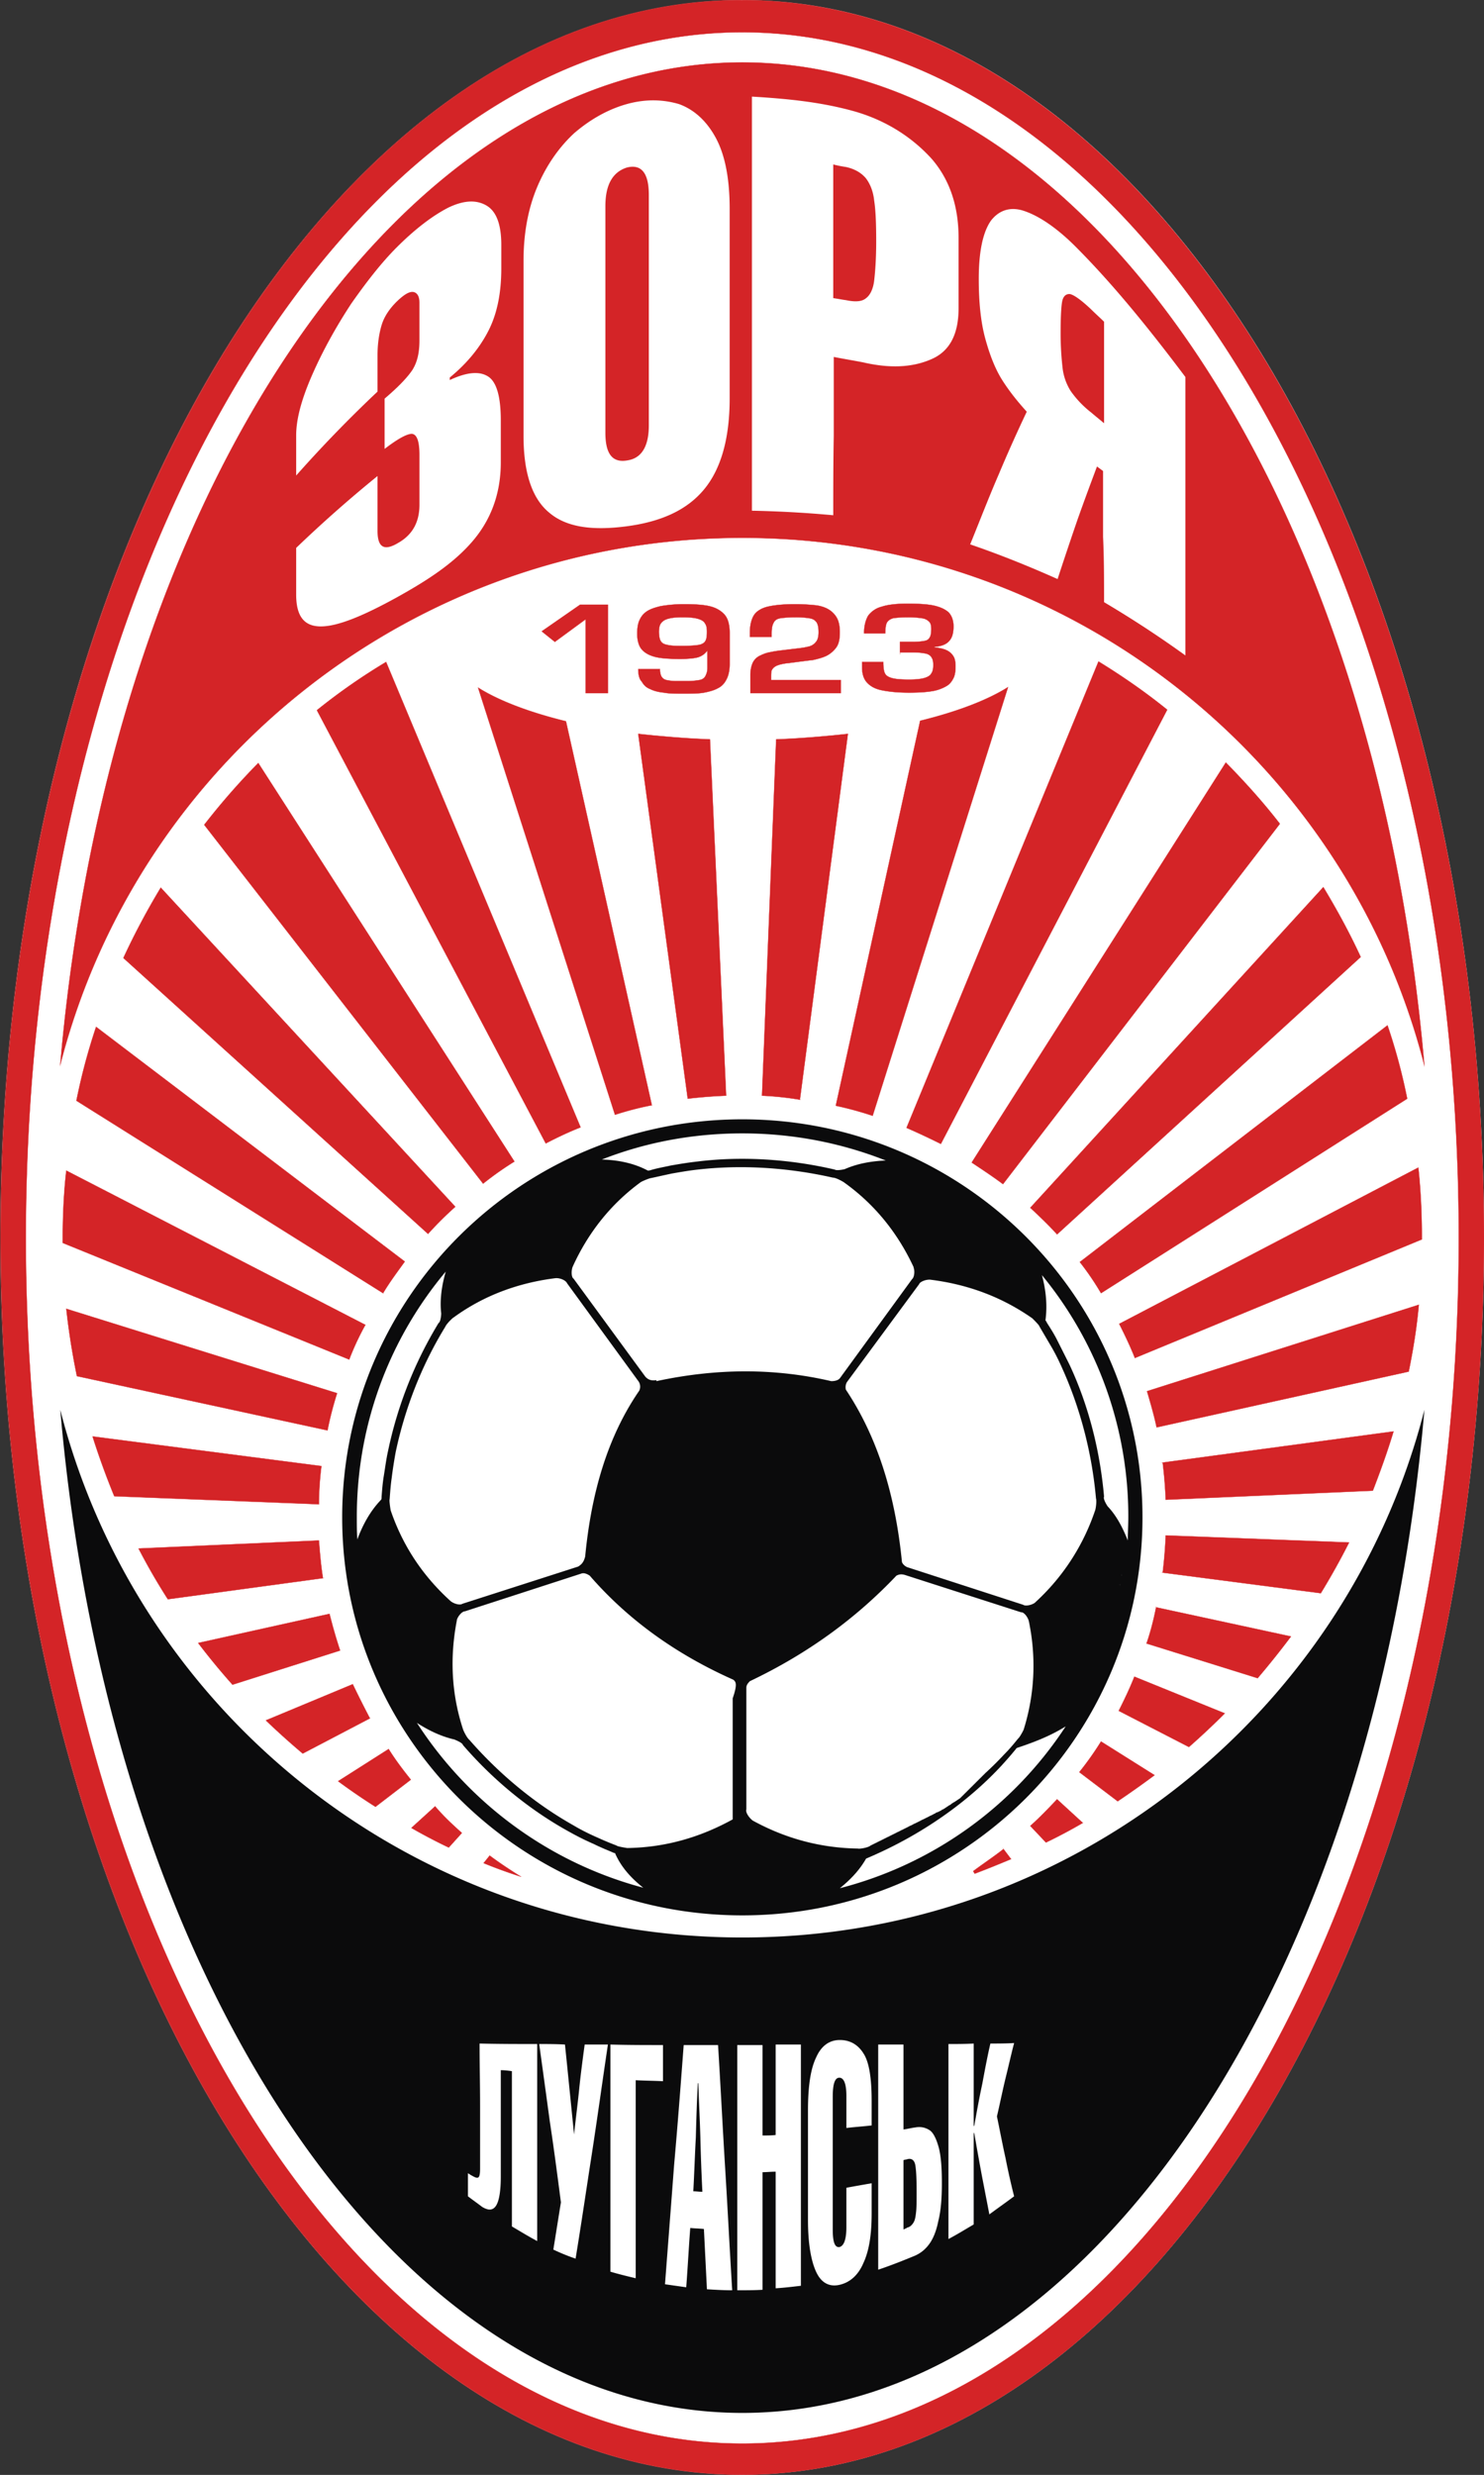 <svg xmlns="http://www.w3.org/2000/svg" fill="none" viewBox="0.99 0.99 144.01 240.03"><rect x="0.99" y="0.99" width="144.01" height="240.03" fill="#333333" stroke="none"/><path fill="#fff" d="M145 121c0 66.239-32.213 120-71.976 120S1.05 187.288 1.05 121 33.26 1 73.024 1 145 54.712 145 121"/><path fill="#0B0B0C" fill-rule="evenodd" d="M87.979 153.803c-3.972 4.191-8.679 7.603-14.219 10.235-.196.195-.343.39-.343.634v11.795c-.098.244.196.731.54 1.024l.048.048c3.187 1.755 6.62 2.681 10.247 2.73.05.049.932-.049 1.226-.293.05-.048.147-.048.196-.097s.147-.049.196-.098c.05-.048.147-.048.197-.097.049-.049.147-.049.196-.098.049-.048.147-.048.196-.097l.196-.097.196-.098.196-.097c.05-.049.147-.049.196-.098l.196-.097.196-.098.197-.097.196-.098c.049-.049.147-.049.196-.097l.196-.098c.049-.049.147-.049.196-.097l.196-.098.196-.097.196-.098c.05-.048.098-.048.197-.097l.196-.098c.049-.048.098-.048.196-.097l.196-.098.196-.097.196-.098c.05-.048.098-.048.196-.097l.196-.098.196-.097.197-.098c.049-.048.098-.048.196-.097l.196-.098c.049-.048.098-.048.196-.097.049-.049.098-.097.196-.097l.196-.098.196-.097c.05-.049.098-.098.196-.098.05-.049.098-.097.148-.097.048-.049.097-.098.147-.098.049-.049.098-.097.147-.097.049-.049.098-.098.147-.098l.147-.097c.049-.049.098-.098.147-.098.049-.049.098-.097.147-.097l.147-.098.147-.097.147-.098.147-.097.147-.146.148-.147.147-.146.147-.146.147-.146.147-.147.147-.146.147-.146.147-.146.147-.146.147-.147q.074-.072.147-.146l.147-.146.148-.146.147-.147.147-.146.147-.146a32 32 0 0 0 1.814-1.803c.49-.488.931-1.024 1.324-1.511.098-.049.441-.634.539-.878 1.079-3.46 1.226-7.018.49-10.528-.147-.487-.539-.877-.735-.828l-11.228-3.607c-.441-.146-.686-.049-.882.049m-4.903-18.035c3.089 4.631 4.805 10.236 5.442 16.719.098.243.294.389.49.487l11.277 3.656c.196.146.785.048 1.128-.195l.049-.049a21.2 21.2 0 0 0 5.785-8.871c.049-.049.196-.877.098-1.219-.392-4.386-1.52-8.724-3.285-12.623-.343-.78-.735-1.56-1.176-2.291l-1.03-1.755c0-.097-.49-.585-.686-.78-2.991-2.096-6.325-3.314-9.953-3.753-.49 0-.981.244-1.03.439l-7.011 9.504a1 1 0 0 0-.098.731m-18.386-.828c5.883-1.267 11.522-1.267 16.964 0 .392 0 .735-.098.882-.341l6.963-9.554c.196-.146.294-.731.147-1.121v-.048c-1.52-3.266-3.727-6.044-6.717-8.189-.05-.049-.785-.487-1.128-.487-4.315-.975-8.825-1.267-13.091-.78-.883.097-1.716.244-2.55.39-.686.146-1.323.292-2.01.439-.098 0-.735.243-.98.39-2.942 2.144-5.148 4.971-6.62 8.237-.146.438-.097 1.023.099 1.121l6.962 9.504c.343.39.735.39 1.078.341zm-6.914 17.01c.589-6.141 2.158-11.6 5.246-16.084a.91.91 0 0 0-.048-.877l-6.963-9.554c-.098-.243-.588-.487-1.03-.487h-.048c-3.58.439-6.962 1.657-9.904 3.802-.05 0-.687.585-.834.926-2.304 3.753-3.922 7.945-4.805 12.136a45 45 0 0 0-.392 2.535c-.098.682-.147 1.365-.196 2.047-.05.097.049.78.098 1.072 1.177 3.461 3.138 6.385 5.834 8.822.393.293.932.39 1.128.244l11.228-3.607c.49-.292.588-.633.686-.975m14.366 11.942c-5.59-2.486-10.247-5.849-13.924-10.089-.295-.195-.589-.293-.834-.195l-11.277 3.655c-.245 0-.637.39-.784.829v.049c-.687 3.558-.54 7.067.588 10.528 0 .048.343.828.638 1.072 2.892 3.314 6.373 6.19 10.1 8.286.735.438 1.52.828 2.304 1.17.637.292 1.226.536 1.863.779.098.098.736.195 1.03.244 3.677-.049 7.06-1.023 10.247-2.778v-11.747c.49-1.413.294-1.608.05-1.803m32.262 4.533a37.32 37.32 0 0 1-21.917 15.694c1.03-.828 1.913-1.754 2.55-2.875 4.167-1.755 8.04-4.192 11.277-7.165a34 34 0 0 0 1.863-1.852c.441-.488.882-.975 1.275-1.463.098-.097.147-.195.196-.243 2.206-.731 3.481-1.316 4.756-2.096m-2.305-43.769a36.84 36.84 0 0 1 8.384 23.444c0 .78-.049 1.511-.049 2.291-.49-1.219-1.078-2.389-1.961-3.315-.196-.292-.441-.78-.343-.926-.392-4.484-1.52-8.919-3.383-12.867l-1.177-2.34c-.294-.585-.637-1.121-.981-1.657a1 1 0 0 0-.147-.244c.196-1.462.049-2.924-.343-4.386m-42.705-11.211c4.217-1.657 8.826-2.534 13.63-2.534 4.903 0 9.61.926 13.925 2.632-1.373.048-2.746.292-3.971.828-.344.098-.883.146-.981.049-4.413-1.024-9.021-1.316-13.336-.78-.883.098-1.765.244-2.599.39-.637.146-1.274.244-1.912.439-.147.048-.245.048-.294.048-1.373-.731-2.893-1.023-4.462-1.072m-23.73 36.848c-.049-.731-.049-1.462-.049-2.193 0-9.066 3.236-17.352 8.63-23.786-.393 1.365-.59 2.73-.442 4.046 0 .341-.098.877-.245.926a39.4 39.4 0 0 0-4.903 12.38c-.196.877-.294 1.706-.441 2.583-.099.634-.148 1.268-.197 1.901 0 .146 0 .244-.049.293-1.03 1.072-1.765 2.388-2.304 3.85m27.75 33.778c-9.168-2.437-16.964-8.238-21.964-15.987 1.127.731 2.353 1.316 3.628 1.608.343.146.784.341.833.536 2.942 3.412 6.521 6.337 10.346 8.432q1.176.659 2.353 1.17c.588.293 1.177.536 1.765.78.098.049.196.098.294.098.589 1.364 1.57 2.437 2.746 3.363m9.61 2.68c-21.474 0-38.83-17.303-38.83-38.602 0-21.349 17.405-38.603 38.83-38.603 21.427 0 38.832 17.303 38.832 38.603 0 21.299-17.356 38.602-38.831 38.602m36.626-31.974c0-.048.049-.146.049-.195 0 .049-.049.098-.049.195m.147-.877c0-.097.049-.146.049-.244 0 .049-.049.147-.049.244m29.418-16.182c-4.756 55.029-32.556 97.287-66.19 97.287s-61.435-42.258-66.19-97.287c7.501 29.391 34.271 51.178 66.19 51.178 31.869 0 58.688-21.787 66.19-51.178" clip-rule="evenodd"/><path fill="#D42427" fill-rule="evenodd" d="m98.373 180.318.735.974c-1.177.488-2.353.975-3.53 1.414l-.147-.244c.98-.731 2.01-1.413 2.942-2.144M73.024 1h-.049C33.261 1 1.05 54.761 1.05 121c0 66.287 32.212 120 71.975 120S145 187.239 145 121 112.787 1.049 73.024 1m30.546 174.492 2.5 2.291a50 50 0 0 1-3.579 1.901l-1.52-1.609c.932-.828 1.765-1.705 2.599-2.583m4.265-5.605 5.197 3.266a93 93 0 0 1-3.579 2.534l-3.726-2.827a30 30 0 0 0 2.108-2.973m3.236-6.288 8.776 3.559a73 73 0 0 1-3.481 3.265l-6.815-3.509c.54-1.072 1.079-2.194 1.52-3.315m2.108-6.726 13.091 2.827a83 83 0 0 1-3.236 4.046l-10.786-3.363c.392-1.121.686-2.291.931-3.51m.932-6.97 17.798.683a70 70 0 0 1-2.746 4.922l-15.346-1.998a43 43 0 0 0 .294-3.607m-.294-7.067 22.406-3.022c-.588 1.95-1.274 3.85-2.01 5.751l-20.102.878a43 43 0 0 0-.294-3.607m-1.52-6.921 26.378-8.384c-.196 2.194-.539 4.338-.981 6.483l-24.465 5.41c-.246-1.17-.589-2.34-.932-3.509m-2.697-6.532 29.026-15.158c.245 2.242.343 4.533.343 6.824v.146l-27.849 11.503c-.441-1.121-.98-2.242-1.52-3.315m-3.824-5.995 29.859-22.957a56 56 0 0 1 1.912 7.116l-29.712 18.863a27 27 0 0 0-2.059-3.022m-4.805-5.264 28.437-31.096c1.324 2.193 2.55 4.435 3.628 6.775l-29.466 26.905c-.834-.927-1.716-1.755-2.599-2.584m-5.687-4.386 24.662-38.798c1.863 1.9 3.628 3.85 5.246 5.946l-26.868 34.947c-.981-.731-2.01-1.413-3.04-2.095m-6.325-3.364 18.631-45.231c2.304 1.413 4.56 2.973 6.668 4.68l-21.965 42.111a70 70 0 0 0-3.334-1.56m-6.864-2.144 8.188-37.336c3.579-.877 6.52-1.998 8.53-3.265l-13.14 41.576a33 33 0 0 0-3.578-.975m-7.159-.975 1.373-34.557c2.403-.098 4.756-.293 6.962-.536l-4.657 35.483a30 30 0 0 0-3.678-.39m-7.207.292-4.805-35.385c2.206.243 4.56.438 6.962.536l1.57 34.557c-1.276.049-2.501.146-3.727.292m-7.06 1.56-13.287-41.43c2.01 1.268 4.952 2.389 8.53 3.266l8.336 37.238a30 30 0 0 0-3.58.926m-6.717 2.778-22.21-42.014a59 59 0 0 1 6.716-4.68l18.877 45.135c-1.128.438-2.256.975-3.383 1.559m-6.08 3.9L20.808 80.984a68 68 0 0 1 5.246-5.995l24.858 38.651a31 31 0 0 0-3.04 2.145m-5.344 4.874L12.963 93.9a70 70 0 0 1 3.628-6.824l28.584 30.951a34 34 0 0 0-2.647 2.632m-4.364 5.751-29.76-18.668a59 59 0 0 1 1.911-7.164l29.958 22.762c-.736 1.023-1.471 1.998-2.109 3.07m-3.285 6.434-27.8-11.308v-.487c0-2.194.098-4.387.344-6.532l29.025 14.964a26 26 0 0 0-1.569 3.363m-2.108 6.872-24.319-5.264a70 70 0 0 1-1.03-6.531l26.28 8.189a33 33 0 0 0-.931 3.606m-.834 7.165-19.857-.78a74 74 0 0 1-2.108-5.8l22.21 2.876a31 31 0 0 0-.245 3.704m.393 7.165-15.052 2.047a61 61 0 0 1-2.844-4.922l17.503-.78c.098 1.218.196 2.437.393 3.655m1.667 7.019-10.444 3.314a67 67 0 0 1-3.334-4.045l12.748-2.827c.294 1.17.637 2.388 1.03 3.558m2.892 6.58-6.52 3.412a74 74 0 0 1-3.58-3.217l8.433-3.509c.54 1.121 1.08 2.193 1.667 3.314m3.972 5.946-3.432 2.632a60 60 0 0 1-3.629-2.485l4.904-3.12c.637 1.024 1.372 1.999 2.157 2.973m4.952 5.167-1.275 1.413a51 51 0 0 1-3.628-1.901l2.304-2.095c.785.926 1.667 1.754 2.599 2.583m5.736 4.24a46 46 0 0 1-3.628-1.316l.588-.731c.981.731 2.01 1.414 3.04 2.047M88.322 64.461v-1.219h1.225c.54 0 .932-.049 1.177-.097.245-.05.392-.147.49-.342.098-.146.147-.438.147-.828 0-.293-.049-.536-.196-.683a1.14 1.14 0 0 0-.686-.34 9 9 0 0 0-1.373-.098c-.686 0-1.177.049-1.47.097q-.442.147-.59.439-.146.292-.146 1.023h-2.06c0-.73.147-1.267.393-1.705.294-.39.735-.732 1.323-.878.589-.195 1.422-.292 2.452-.292 1.128 0 2.01.049 2.648.195.637.146 1.127.39 1.421.682q.441.512.442 1.316c0 .39-.05.731-.148.975a1.4 1.4 0 0 1-.539.682c-.294.195-.686.293-1.176.342v.048c.539.049.931.146 1.225.293.294.146.49.34.638.585.147.243.196.584.196.974 0 .439-.05.829-.196 1.121-.148.293-.344.585-.687.78s-.784.39-1.373.488c-.588.097-1.323.146-2.255.146-1.128 0-2.01-.098-2.697-.244-.686-.146-1.127-.439-1.422-.78q-.44-.51-.44-1.462v-.487h2.059c0 .487.049.877.147 1.072.098.244.343.39.686.487.343.098.882.147 1.667.147q.956 0 1.47-.147c.344-.097.59-.243.687-.438.147-.195.196-.488.196-.829s-.049-.585-.196-.78c-.098-.146-.294-.292-.588-.34a6 6 0 0 0-1.128-.098h-1.323zm-5.737 2.485v1.268h-8.776v-1.755c0-.487.098-.926.245-1.219.147-.292.392-.536.735-.682a3.5 3.5 0 0 1 1.079-.341c.392-.098.98-.146 1.716-.244.784-.097 1.373-.146 1.716-.243.343-.05.637-.195.834-.44.196-.194.294-.535.294-.974s-.05-.731-.196-.975c-.147-.195-.344-.341-.687-.39a8.4 8.4 0 0 0-1.373-.097c-.637 0-1.127.049-1.47.097-.295.049-.54.195-.638.439-.147.244-.196.585-.196 1.072v.293H73.76v-.39c0-.731.147-1.316.392-1.706s.735-.683 1.324-.829c.637-.146 1.52-.243 2.647-.243.785 0 1.422.048 1.912.097.54.049.981.195 1.324.39s.638.487.834.829c.196.34.294.828.294 1.413 0 .634-.098 1.121-.343 1.462a2.7 2.7 0 0 1-.98.829c-.442.195-.834.292-1.276.39-.44.049-1.176.146-2.304.292-.54.049-.932.146-1.177.244a1.02 1.02 0 0 0-.49.39c-.098.146-.098.439-.098.78v.243zm-12.993-4.679c0-.39-.049-.633-.196-.828-.098-.195-.343-.342-.686-.439q-.516-.146-1.471-.146c-.638 0-1.079.049-1.422.146s-.54.244-.686.439c-.148.195-.197.487-.197.828s.05.585.098.731a.76.76 0 0 0 .295.39c.147.098.392.147.686.195s.735.049 1.275.049c.735 0 1.225-.049 1.52-.097.294-.05.539-.195.637-.39q.147-.22.147-.878m-6.668 3.607h2.108q0 .439.148.731a.75.75 0 0 0 .49.341c.245.05.54.098.98.098h1.03c.49 0 .882-.049 1.177-.098.294-.048.49-.195.588-.39.098-.194.196-.438.196-.78v-1.705a1.73 1.73 0 0 1-.98.682c-.393.097-.981.146-1.667.146-.981 0-1.814-.049-2.403-.195q-.883-.22-1.324-.73c-.294-.342-.44-.878-.44-1.512 0-.487.048-.926.195-1.267s.343-.634.687-.877c.343-.244.784-.39 1.372-.536a13.3 13.3 0 0 1 2.256-.195c1.03 0 1.863.048 2.5.194.638.147 1.128.44 1.471.829.343.39.49 1.024.49 1.755v3.022q0 .877-.294 1.462c-.196.39-.441.682-.833.877-.343.195-.834.341-1.373.439-.54.097-1.226.097-2.01.097-.736 0-1.373 0-1.863-.097-.49-.049-.932-.146-1.324-.341-.392-.147-.637-.39-.834-.731-.245-.244-.343-.683-.343-1.219m-2.942-6.19v8.53h-2.157v-7.165l-2.99 2.193-1.276-1.023 3.727-2.584h2.696zm13.042-52.64c33.586 0 61.434 42.258 66.19 97.287-7.501-29.391-34.272-51.178-66.19-51.178-31.869 0-58.688 21.738-66.19 51.129C11.59 49.302 39.44 7.044 73.024 7.044m0-2.925c38.39 0 69.524 52.348 69.524 116.93 0 64.581-31.134 116.929-69.524 116.929S3.5 185.63 3.5 121.049 34.634 4.119 73.024 4.119" clip-rule="evenodd"/><path stroke="#D42427" stroke-miterlimit="22.926" stroke-width=".026" d="M73.025 1c39.713 0 71.926 53.761 71.926 120 0 66.287-32.213 120-71.975 120C33.213 241 1 187.239 1 121S33.213 1 72.926 1m25.447 179.318.735.974a106 106 0 0 1-3.53 1.414l-.147-.244c.98-.731 2.01-1.413 2.942-2.144Zm5.197-4.826 2.5 2.291a50 50 0 0 1-3.579 1.901l-1.52-1.609c.932-.828 1.765-1.705 2.599-2.583Zm4.266-5.605 5.197 3.266a94 94 0 0 1-3.58 2.534l-3.726-2.827a30 30 0 0 0 2.109-2.973Zm3.235-6.288 8.777 3.559a74 74 0 0 1-3.481 3.265l-6.815-3.509c.539-1.072 1.078-2.194 1.519-3.315Zm2.109-6.726 13.091 2.827a84 84 0 0 1-3.236 4.046l-10.787-3.363c.392-1.121.687-2.291.932-3.51Zm.931-6.97 17.798.683a69 69 0 0 1-2.746 4.922l-15.346-1.998a43 43 0 0 0 .294-3.607Zm-.294-7.067 22.407-3.022c-.589 1.95-1.275 3.85-2.011 5.751l-20.102.878a43 43 0 0 0-.294-3.607Zm-1.52-6.921 26.378-8.384c-.196 2.194-.539 4.338-.98 6.483l-24.466 5.41c-.245-1.17-.589-2.34-.932-3.509Zm-2.696-6.532 29.025-15.158c.245 2.242.343 4.533.343 6.824v.146l-27.849 11.503c-.441-1.121-.98-2.242-1.519-3.315Zm-3.825-5.995 29.859-22.957a56 56 0 0 1 1.912 7.116l-29.711 18.863a27 27 0 0 0-2.06-3.022Zm-4.805-5.264 28.438-31.096c1.323 2.193 2.549 4.435 3.628 6.775l-29.467 26.905c-.834-.927-1.716-1.755-2.599-2.584Zm-5.687-4.386 24.662-38.798c1.863 1.9 3.628 3.85 5.246 5.946l-26.868 34.947c-.98-.731-2.01-1.413-3.04-2.095Zm-6.325-3.364 18.631-45.231c2.305 1.413 4.56 2.973 6.668 4.68l-21.965 42.111a70 70 0 0 0-3.334-1.56Zm-6.864-2.144 8.188-37.336c3.58-.877 6.52-1.998 8.531-3.265l-13.14 41.576a33 33 0 0 0-3.579-.975Zm-7.158-.975 1.373-34.557c2.402-.098 4.755-.293 6.962-.536l-4.658 35.483a30 30 0 0 0-3.677-.39Zm-7.208.292-4.805-35.385c2.207.243 4.56.438 6.963.536l1.569 34.557c-1.275.049-2.501.146-3.727.292Zm-7.06 1.56-13.287-41.43c2.01 1.268 4.952 2.389 8.531 3.266l8.335 37.238a30 30 0 0 0-3.579.926Zm-6.717 2.778-22.21-42.014a59 59 0 0 1 6.717-4.68l18.876 45.135c-1.128.438-2.255.975-3.383 1.559Zm-6.08 3.9L20.808 80.984a68 68 0 0 1 5.246-5.995l24.858 38.651a31 31 0 0 0-3.04 2.145Zm-5.344 4.874L12.963 93.9a70 70 0 0 1 3.628-6.824l28.585 30.951a34 34 0 0 0-2.648 2.632Zm-4.364 5.751-29.76-18.668a59 59 0 0 1 1.912-7.164l29.957 22.762c-.736 1.023-1.471 1.998-2.109 3.07Zm-3.285 6.434-27.8-11.308v-.487c0-2.194.099-4.387.344-6.532l29.025 14.964a26 26 0 0 0-1.569 3.363Zm-2.108 6.872-24.318-5.264a70 70 0 0 1-1.03-6.531l26.28 8.189a33 33 0 0 0-.932 3.606Zm-.833 7.165-19.857-.78a74 74 0 0 1-2.109-5.8l22.21 2.876a31 31 0 0 0-.244 3.704Zm.392 7.165-15.052 2.047a61 61 0 0 1-2.844-4.922l17.504-.78c.098 1.218.196 2.437.392 3.655Zm1.667 7.019-10.443 3.314a67 67 0 0 1-3.334-4.045l12.747-2.827c.294 1.17.638 2.388 1.03 3.558Zm2.893 6.58-6.521 3.412a74 74 0 0 1-3.58-3.217l8.434-3.509c.539 1.121 1.078 2.193 1.667 3.314Zm3.971 5.946-3.432 2.632a60 60 0 0 1-3.628-2.485l4.903-3.12c.637 1.024 1.373 1.999 2.157 2.973Zm4.952 5.167-1.275 1.413a51 51 0 0 1-3.628-1.901l2.305-2.095c.784.926 1.666 1.754 2.598 2.583Zm5.736 4.24a46 46 0 0 1-3.628-1.316l.589-.731c.98.731 2.01 1.414 3.04 2.047ZM88.323 64.461v-1.219h1.225c.54 0 .932-.049 1.177-.097.245-.05.392-.147.49-.342.099-.146.148-.438.148-.828 0-.293-.05-.536-.197-.683a1.14 1.14 0 0 0-.686-.34 9 9 0 0 0-1.373-.098c-.686 0-1.176.049-1.47.097q-.442.147-.589.439t-.147 1.023h-2.06c0-.73.148-1.267.393-1.705.294-.39.735-.732 1.324-.878.588-.195 1.421-.292 2.451-.292 1.128 0 2.01.049 2.648.195.637.146 1.127.39 1.422.682q.44.512.44 1.316c0 .39-.048.731-.146.975a1.4 1.4 0 0 1-.54.682c-.294.195-.686.293-1.176.342v.048c.54.049.931.146 1.225.293.295.146.49.34.638.585.147.243.196.584.196.974 0 .439-.049.829-.196 1.121s-.343.585-.687.78c-.343.195-.784.39-1.372.488s-1.324.146-2.256.146c-1.127 0-2.01-.098-2.696-.244s-1.128-.439-1.422-.78q-.441-.51-.442-1.462v-.487h2.06c0 .487.049.877.147 1.072.098.244.343.39.686.487.343.098.883.147 1.667.147q.957 0 1.471-.147c.343-.097.588-.243.687-.438.147-.195.196-.488.196-.829s-.05-.585-.196-.78c-.099-.146-.295-.292-.589-.34a6 6 0 0 0-1.127-.098h-1.324zm-5.737 2.485v1.268H73.81v-1.755c0-.487.098-.926.245-1.219.147-.292.392-.536.736-.682a3.5 3.5 0 0 1 1.078-.341c.392-.098.98-.146 1.716-.244.785-.097 1.373-.146 1.716-.243.344-.05.638-.195.834-.44.196-.194.294-.535.294-.974s-.05-.731-.196-.975c-.147-.195-.343-.341-.687-.39a8.4 8.4 0 0 0-1.372-.097c-.638 0-1.128.049-1.471.097-.294.049-.54.195-.638.439-.147.244-.196.585-.196 1.072v.293H73.76v-.39c0-.731.147-1.316.392-1.706s.736-.683 1.324-.829c.637-.146 1.52-.243 2.648-.243.784 0 1.421.048 1.912.097.54.049.98.195 1.323.39.344.195.638.487.834.829.196.34.294.828.294 1.413 0 .634-.098 1.121-.343 1.462a2.7 2.7 0 0 1-.98.829c-.442.195-.834.292-1.275.39-.442.049-1.177.146-2.305.292-.54.049-.931.146-1.177.244a1.02 1.02 0 0 0-.49.39c-.098.146-.098.439-.098.78v.243zm-12.993-4.679c0-.39-.049-.633-.196-.828-.098-.195-.343-.342-.686-.439q-.515-.146-1.471-.146c-.637 0-1.079.049-1.422.146s-.54.244-.686.439-.196.487-.196.828.049.585.098.731a.76.76 0 0 0 .294.39c.147.098.392.147.686.195s.736.049 1.275.049c.736 0 1.226-.049 1.52-.097.294-.05.54-.195.637-.39q.147-.22.147-.878Zm-6.668 3.607h2.109q0 .439.147.731a.75.75 0 0 0 .49.341c.245.05.54.098.98.098h1.03c.49 0 .883-.049 1.177-.098.294-.048.49-.195.588-.39.098-.194.196-.438.196-.78v-1.705a1.73 1.73 0 0 1-.98.682c-.392.097-.98.146-1.667.146-.98 0-1.814-.049-2.403-.195q-.883-.22-1.323-.73c-.295-.342-.442-.878-.442-1.512 0-.487.05-.926.197-1.267.146-.341.343-.634.686-.877.343-.244.784-.39 1.373-.536a13.3 13.3 0 0 1 2.255-.195c1.03 0 1.863.048 2.5.194.638.147 1.128.44 1.471.829.344.39.49 1.024.49 1.755v3.022q0 .877-.293 1.462c-.197.39-.442.682-.834.877-.343.195-.833.341-1.373.439s-1.225.097-2.01.097c-.735 0-1.373 0-1.863-.097-.49-.049-.932-.146-1.324-.341-.392-.147-.637-.39-.833-.731-.245-.244-.344-.683-.344-1.219Zm-2.941-6.19v8.53h-2.158v-7.165l-2.99 2.193-1.275-1.023 3.726-2.584h2.697zm13.042-52.64c33.585 0 61.434 42.258 66.189 97.287-7.501-29.391-34.271-51.178-66.19-51.178-31.869 0-58.688 21.738-66.19 51.129C11.59 49.302 39.44 7.044 73.025 7.044Zm0-2.925c38.39 0 69.523 52.348 69.523 116.93 0 64.581-31.133 116.929-69.523 116.929S3.5 185.63 3.5 121.049 34.634 4.119 73.025 4.119Z"/><path fill="#fff" d="M47.529 199.181c1.863.048 3.726.048 5.59.048v19.107c-.834-.439-1.618-.926-2.452-1.414v-15.061a8 8 0 0 0-1.079-.097v10.333c0 1.316-.147 2.291-.441 2.778s-.735.536-1.373.146c-.441-.341-.931-.682-1.373-1.023v-2.242c.147.097.294.195.49.292.246.146.442.195.54.098.098-.098.147-.342.147-.829v-6.093c0-2.047-.049-3.996-.049-6.043m7.158 19.983c.245-1.511.49-3.07.736-4.581-.343-2.632-.687-5.264-1.079-7.848-.343-2.534-.686-5.02-1.03-7.506.834 0 1.668 0 2.501.049.147 1.413.294 2.876.441 4.338l.442 4.387c.147-1.414.343-2.876.49-4.338s.343-2.925.54-4.387h2.255c-.54 3.607-1.03 7.165-1.57 10.674-.539 3.461-1.029 6.824-1.568 10.09a20 20 0 0 1-2.158-.878m10.64-19.837c-1.716 0-3.383 0-5.1-.049v22.031c.834.244 1.619.439 2.452.633v-19.203c.883.048 1.765.048 2.648.097zm2.942 14.183c.294 0 .588.049.882.049a189 189 0 0 1-.196-5.264c-.049-1.755-.147-3.509-.196-5.264h-.05c-.097 1.755-.146 3.509-.195 5.264-.098 1.755-.147 3.461-.245 5.215m-.932-14.183h3.334c.245 3.948.441 7.896.686 11.893.246 3.948.442 7.944.687 11.892-.834 0-1.618-.048-2.452-.097l-.294-5.849c-.441-.049-.882-.049-1.324-.098-.147 1.901-.245 3.851-.392 5.752l-2.06-.293c.295-3.85.59-7.652.883-11.551.344-3.851.638-7.75.932-11.649m7.649 23.737c-.834.048-1.618.048-2.452.048v-23.785h2.452v8.773c.44 0 .882 0 1.274-.049v-8.773h2.452v23.396c-.834.097-1.618.195-2.452.243v-11.308c-.44 0-.882.049-1.274.049v11.406m10.59-10.334v2.925c0 2.047-.245 3.607-.784 4.777-.49 1.169-1.275 1.9-2.305 2.144s-1.814-.195-2.304-1.267-.785-2.73-.785-5.02v-10.626c0-2.291.245-3.997.785-5.118.49-1.121 1.274-1.706 2.304-1.706.98 0 1.765.439 2.305 1.316.539.829.784 2.389.784 4.582v2.388c-.833.098-1.618.147-2.451.244v-3.119c0-1.17-.246-1.755-.687-1.755s-.637.634-.637 1.852v12.868c0 1.218.196 1.754.637 1.706.441-.098.686-.732.686-1.901v-3.851c.785-.146 1.619-.292 2.452-.439m3.089 4.485v-6.727c.147-.048.245-.048.392-.097.392-.098.638.097.736.487q.147.658.147 2.632c0 .878 0 1.56-.05 1.999-.048.438-.097.78-.245 1.023-.147.244-.343.439-.588.488-.147.097-.294.146-.392.195m0-17.937h-2.452v21.836c1.177-.39 2.403-.877 3.58-1.365.539-.244.98-.585 1.372-1.121s.687-1.267.883-2.242c.245-.975.343-2.193.343-3.656 0-1.608-.098-2.778-.343-3.606-.245-.829-.54-1.365-.883-1.56-.392-.244-.833-.341-1.372-.244-.393.049-.736.146-1.128.195v-8.237m6.815 17.449c-.834.488-1.618.975-2.452 1.414v-18.912c.834 0 1.618 0 2.452-.048v7.993h.049c.245-1.365.49-2.729.785-4.094.245-1.316.49-2.632.784-3.899.784 0 1.569 0 2.304-.049-.294 1.121-.539 2.242-.833 3.412-.294 1.218-.54 2.437-.834 3.704.294 1.413.54 2.729.834 4.045a69 69 0 0 0 .833 3.705c-.784.585-1.618 1.17-2.402 1.754l-.736-3.801q-.367-1.974-.735-4.095h-.049v8.871M29.731 54.128a127 127 0 0 1 7.894-6.97v5.313c0 1.608.637 1.998 2.01 1.17 1.373-.78 2.06-2 2.06-3.705v-4.825q0-1.975-.736-2.047-.735 0-2.648 1.462v-4.874c1.324-1.121 2.207-2.047 2.697-2.779.49-.78.686-1.706.686-2.875v-3.656c0-.585-.196-.926-.539-1.023-.392-.098-.882.195-1.52.78-.833.78-1.373 1.608-1.618 2.436-.245.83-.392 1.804-.392 2.925v3.51a126 126 0 0 0-7.894 8.139v-3.9c0-1.608.54-3.557 1.57-5.897 1.029-2.34 2.304-4.63 3.774-6.872 1.471-2.096 2.942-3.997 4.462-5.508 1.765-1.755 3.432-3.022 4.952-3.802 1.52-.731 2.746-.78 3.727-.195s1.421 1.901 1.421 3.802v2.29c0 2.486-.441 4.485-1.275 6.093-.833 1.609-2.059 3.12-3.726 4.485v.243c1.667-.78 2.893-.877 3.726-.341s1.226 1.998 1.226 4.24v4.095c0 2.973-.931 5.556-2.794 7.7s-4.364 3.754-7.257 5.362c-6.619 3.656-9.806 3.997-9.806-.243zm30.006-33.144v21.982c0 2.047.687 2.925 2.109 2.68 1.373-.194 2.108-1.315 2.108-3.411V19.912c0-2.096-.687-3.022-2.108-2.681-1.422.438-2.109 1.706-2.109 3.753m12.062.292v18.327c0 3.9-.834 6.872-2.5 8.87-1.668 2-4.168 3.12-7.502 3.559s-5.835.097-7.502-1.316q-2.5-2.047-2.5-7.458V26.298q0-4.022 1.323-7.165c.883-2.096 2.109-3.85 3.58-5.216 1.47-1.267 3.187-2.29 5.099-2.827s3.628-.438 5.099 0c1.47.537 2.696 1.658 3.579 3.315q1.324 2.486 1.324 6.872m10.05-4.338v12.966c.393.048.834.146 1.227.194.931.195 1.569.147 1.96-.194.393-.293.687-.878.785-1.706.098-.829.196-2.096.196-3.802s-.049-3.022-.196-3.948c-.098-.926-.392-1.609-.784-2.145-.442-.536-1.079-.926-1.962-1.12a11 11 0 0 1-1.225-.245m0 34.022c-2.647-.244-5.294-.39-7.893-.44V10.359c3.236.195 6.472.488 9.708 1.365 3.432.926 5.981 2.73 7.746 4.68 1.766 2.046 2.6 4.63 2.6 7.652v6.823c0 2.632-.932 4.24-2.698 4.972-1.814.78-3.97.877-6.52.292-.981-.195-1.913-.34-2.893-.536v7.652c-.05 2.584-.05 5.118-.05 7.701m26.281-18.766v9.846c-.393-.341-.834-.682-1.226-1.024a9.7 9.7 0 0 1-2.01-2.096 5.3 5.3 0 0 1-.785-2.193 29 29 0 0 1-.196-3.46c0-1.463.049-2.486.147-3.022.098-.537.392-.78.785-.731.392.097 1.078.584 2.01 1.462.441.438.882.828 1.275 1.218m0 27.198a104 104 0 0 1 7.893 5.166V37.556c-3.481-4.63-6.913-8.871-10.492-12.478-1.912-1.95-3.677-3.12-5.099-3.607-1.373-.487-2.5-.097-3.285.926-.785 1.121-1.177 3.022-1.177 5.654 0 2.242.196 4.192.638 5.8.44 1.609.98 2.974 1.667 4.046.686 1.072 1.47 2.047 2.353 3.022a145 145 0 0 0-2.746 6.141c-.931 2.145-1.814 4.436-2.745 6.726 2.844.975 5.638 2.096 8.482 3.364q.956-2.924 1.912-5.703c.637-1.803 1.275-3.51 1.912-5.215l.589.438v6.385c.098 2.047.098 4.192.098 6.337"/></svg>